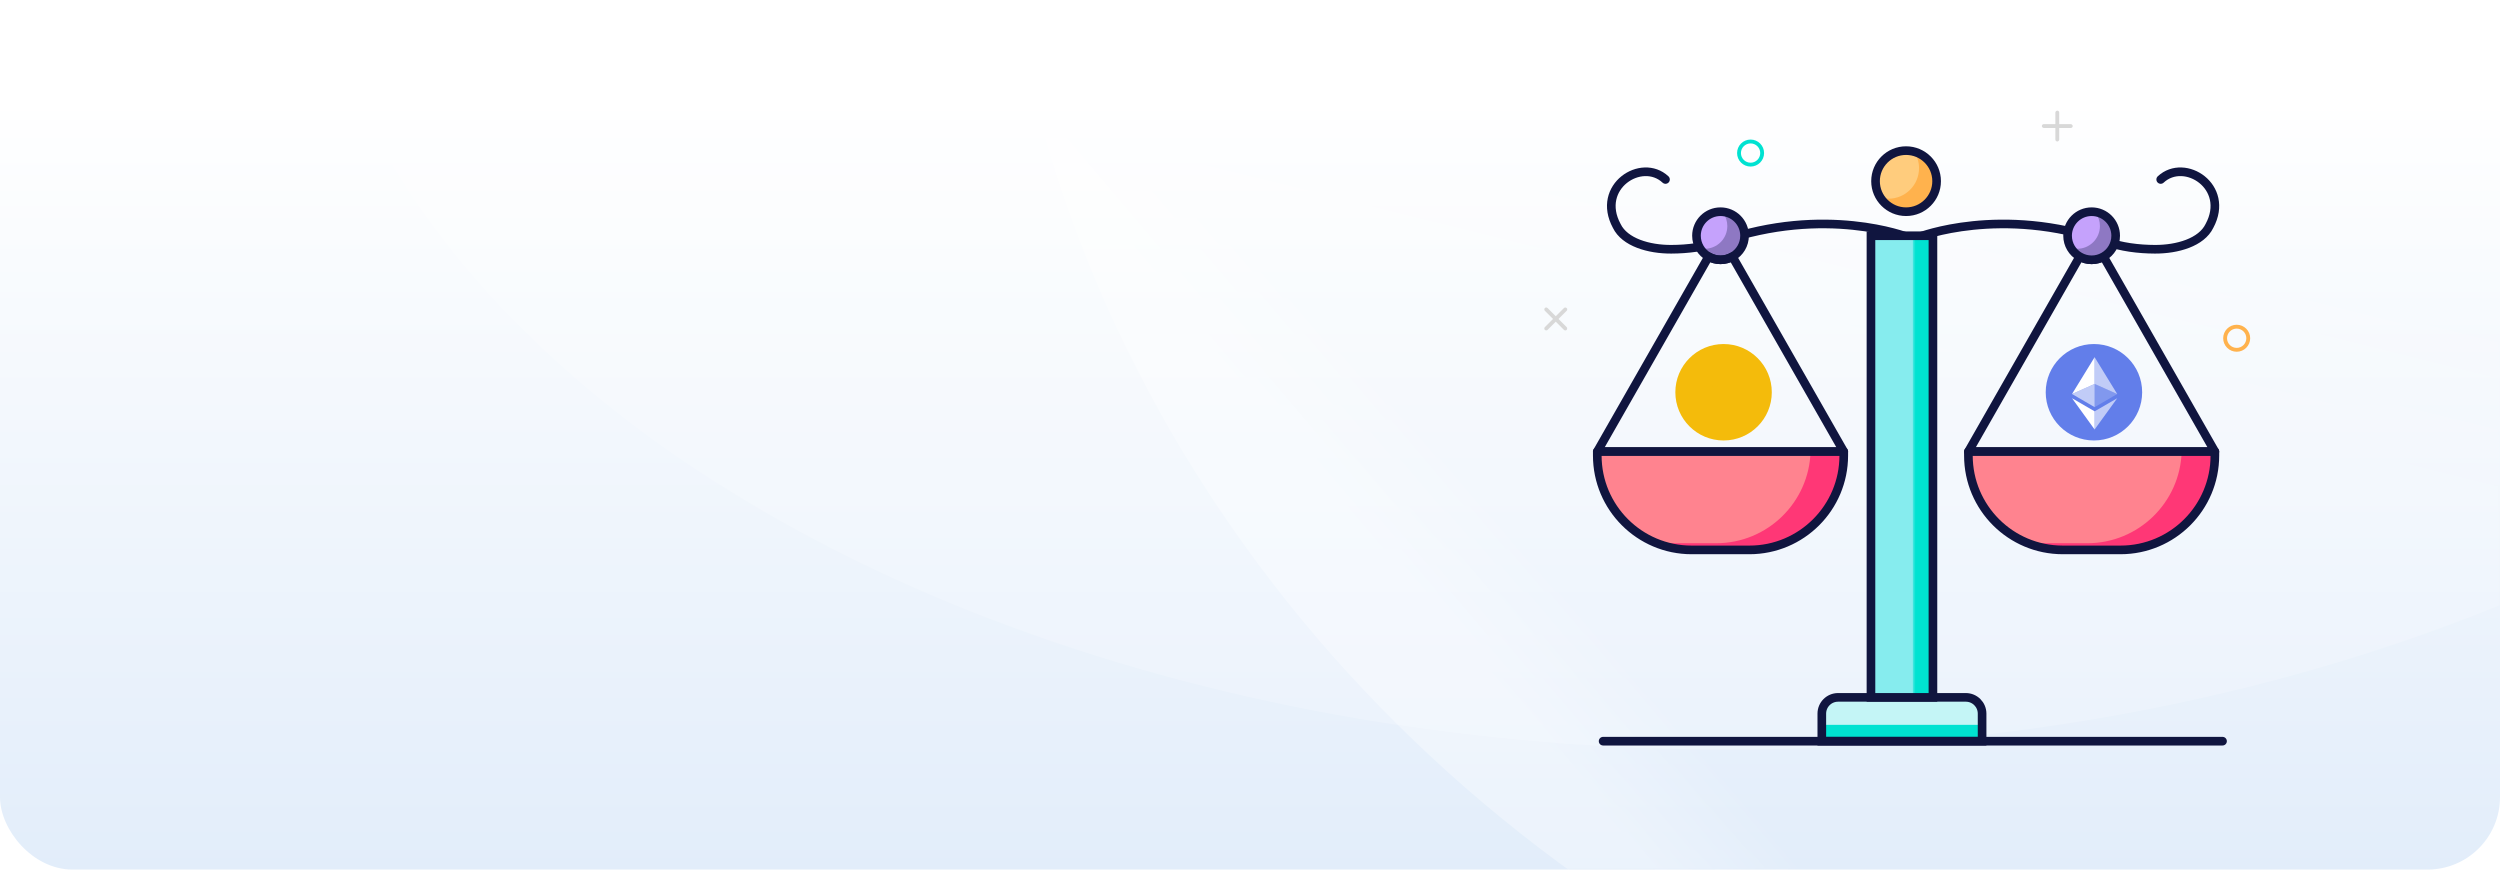 <?xml version="1.0" encoding="UTF-8"?>
<svg width="690px" height="240px" viewBox="0 0 690 240" version="1.1" xmlns="http://www.w3.org/2000/svg" xmlns:xlink="http://www.w3.org/1999/xlink">
    <title>bg-jiaoyi</title>
    <defs>
        <linearGradient x1="50%" y1="11.47%" x2="50%" y2="100%" id="linearGradient-1">
            <stop stop-color="#FFFFFF" offset="0%"></stop>
            <stop stop-color="#E2EDFA" offset="100%"></stop>
        </linearGradient>
        <rect id="path-2" x="0" y="0" width="690" height="240" rx="20"></rect>
        <linearGradient x1="34.924%" y1="57.311%" x2="30.628%" y2="68.354%" id="linearGradient-4">
            <stop stop-color="#FFFFFF" stop-opacity="0" offset="0%"></stop>
            <stop stop-color="#FFFFFF" stop-opacity="0.706" offset="100%"></stop>
        </linearGradient>
        <linearGradient x1="14.622%" y1="73.555%" x2="11.4%" y2="76.055%" id="linearGradient-5">
            <stop stop-color="#FFFFFF" stop-opacity="0" offset="0%"></stop>
            <stop stop-color="#FFFFFF" stop-opacity="0.643" offset="100%"></stop>
        </linearGradient>
        <path d="M0.302,0.293 L0.302,1.374 C0.302,15.762 11.966,27.426 26.354,27.426 L26.354,27.426 L42.28,27.426 C56.668,27.426 68.332,15.762 68.332,1.374 L68.332,1.374 L68.332,0.293 L0.302,0.293 Z" id="path-6"></path>
        <path d="M4.749,0.547 C2.269,0.547 0.259,2.556 0.259,5.037 L0.259,5.037 L0.259,12.639 L44.499,12.639 L44.499,5.037 C44.499,2.556 42.489,0.547 40.009,0.547 L40.009,0.547 L4.749,0.547 Z" id="path-8"></path>
        <polygon id="path-10" points="0 168.549 178.833 168.549 178.833 0.304 0 0.304"></polygon>
        <polygon id="path-12" points="0.731 0.345 6.285 0.345 6.285 127.754 0.731 127.754"></polygon>
        <path d="M0.777,9.132 C0.777,13.788 4.551,17.561 9.207,17.561 L9.207,17.561 C13.862,17.561 17.636,13.788 17.636,9.132 L17.636,9.132 C17.636,4.475 13.862,0.701 9.207,0.701 L9.207,0.701 C4.551,0.701 0.777,4.475 0.777,9.132" id="path-14"></path>
        <path d="M0.17,0.293 L0.17,1.374 C0.17,15.762 11.833,27.426 26.221,27.426 L26.221,27.426 L42.148,27.426 C56.536,27.426 68.2,15.762 68.2,1.374 L68.2,1.374 L68.2,0.293 L0.17,0.293 Z" id="path-16"></path>
        <filter id="filter-18">
            <feColorMatrix in="SourceGraphic" type="matrix" values="0 0 0 0 1 0 0 0 0 1 0 0 0 0 1 0 0 0 1 0"></feColorMatrix>
        </filter>
        <filter id="filter-19">
            <feColorMatrix in="SourceGraphic" type="matrix" values="0 0 0 0 1 0 0 0 0 0.216 0 0 0 0 0.463 0 0 0 1 0"></feColorMatrix>
        </filter>
        <filter id="filter-20">
            <feColorMatrix in="SourceGraphic" type="matrix" values="0 0 0 0 0.773 0 0 0 0 0.635 0 0 0 0 0.988 0 0 0 1 0"></feColorMatrix>
        </filter>
    </defs>
    <g id="页面-1" stroke="none" stroke-width="1" fill="none" fill-rule="evenodd">
        <g id="首页" transform="translate(-30, -857)">
            <g id="bg-jiaoyi" transform="translate(30, 857)">
                <g id="编组">
                    <mask id="mask-3" fill="white">
                        <use xlink:href="#path-2"></use>
                    </mask>
                    <use id="矩形备份-2" fill="url(#linearGradient-1)" xlink:href="#path-2"></use>
                    <ellipse id="椭圆形" fill="url(#linearGradient-4)" opacity="0.5" mask="url(#mask-3)" cx="476.798" cy="-45.736" rx="395.393" ry="252.612"></ellipse>
                    <ellipse id="椭圆形" fill="url(#linearGradient-5)" opacity="0.7" mask="url(#mask-3)" cx="688.708" cy="-62.534" rx="414.775" ry="384.41"></ellipse>
                </g>
                <g id="img" transform="translate(422, 30)">
                    <g id="编组-5" transform="translate(22.721, 17.409)" stroke="#10153F" stroke-linecap="round" stroke-linejoin="round" stroke-width="2.385">
                        <path d="M81.616,17.983 C81.616,17.983 59.06,9.143 30.198,19.241 C25.779,20.786 21.161,21.368 16.54,21.387 C10.37,21.412 3.702,19.49 1.503,14.945 C-4.355,4.111 8.35,-4.041 14.955,2.128" id="Stroke-1"></path>
                        <path d="M84.97,17.983 C84.97,17.983 107.528,9.143 136.389,19.241 C140.807,20.786 145.427,21.368 150.047,21.387 C156.218,21.412 162.886,19.49 165.084,14.945 C170.941,4.111 158.237,-4.041 151.632,2.128" id="Stroke-3"></path>
                    </g>
                    <g id="编组" transform="translate(18.779, 28.41)">
                        <path d="M40.717,6.654 C40.717,9.119 39.376,11.273 37.375,12.418 C36.407,12.979 35.284,13.295 34.083,13.295 C32.883,13.295 31.76,12.979 30.792,12.418 C28.791,11.273 27.45,9.119 27.45,6.654 C27.45,2.991 30.419,0.02 34.083,0.02 C37.748,0.02 40.717,2.991 40.717,6.654" id="Fill-5" fill="#C5A2FC"></path>
                        <path d="M40.717,6.654 C40.717,9.119 39.376,11.273 37.375,12.418 C36.407,12.979 35.284,13.295 34.083,13.295 C32.883,13.295 31.76,12.979 30.792,12.418 C28.791,11.273 27.45,9.119 27.45,6.654 C27.45,2.991 30.419,0.02 34.083,0.02 C37.748,0.02 40.717,2.991 40.717,6.654 Z" id="Stroke-7" stroke="#10153F" stroke-width="2.385"></path>
                        <path d="M68.101,66.23 L0.066,66.23 L30.792,12.417 C31.76,12.979 32.883,13.295 34.083,13.295 C35.284,13.295 36.407,12.979 37.375,12.417 L68.101,66.23 Z" id="Stroke-9" stroke="#10153F" stroke-width="2.385" stroke-linecap="round" stroke-linejoin="round"></path>
                        <path d="M0.069,66.231 L0.069,67.313 C0.069,81.7 11.733,93.365 26.121,93.365 L42.047,93.365 C56.435,93.365 68.099,81.7 68.099,67.313 L68.099,66.231 L0.069,66.231 Z" id="Fill-11" fill="#FF838F"></path>
                    </g>
                    <g id="编组" transform="translate(18.547, 94.349)">
                        <mask id="mask-7" fill="white">
                            <use xlink:href="#path-6"></use>
                        </mask>
                        <g id="Clip-14"></g>
                        <path d="M59.163,0.292 C58.757,14.324 47.261,25.578 33.131,25.578 L17.443,25.578 C20.424,26.766 23.674,27.426 27.079,27.426 L43.004,27.426 C57.392,27.426 69.056,15.762 69.056,1.374 L69.056,0.292 L59.163,0.292 Z" id="Fill-13" fill="#FF3776" mask="url(#mask-7)"></path>
                    </g>
                    <g id="编组" transform="translate(18.547, 94.349)">
                        <path d="M0.302,0.292 L0.302,1.374 C0.302,15.762 11.966,27.426 26.354,27.426 L42.279,27.426 C56.667,27.426 68.331,15.762 68.331,1.374 L68.331,0.292 L0.302,0.292 Z" id="Stroke-15" stroke="#10153F" stroke-width="2.385" stroke-linecap="round" stroke-linejoin="round"></path>
                        <path d="M62.273,72.615 L62.273,80.218 L106.512,80.218 L106.512,72.615 C106.512,70.135 104.501,68.126 102.023,68.126 L66.762,68.126 C64.283,68.126 62.273,70.135 62.273,72.615" id="Fill-17" fill="#C4F5F6"></path>
                    </g>
                    <g id="编组" transform="translate(80.56, 161.928)">
                        <mask id="mask-9" fill="white">
                            <use xlink:href="#path-8"></use>
                        </mask>
                        <g id="Clip-20"></g>
                        <polygon id="Fill-19" fill="#00E2D1" mask="url(#mask-9)" points="-8.551 16.696 59.812 16.696 59.812 8.129 -8.551 8.129"></polygon>
                    </g>
                    <g id="编组" transform="translate(13.776, 10.074)">
                        <path d="M67.043,156.89 L67.043,164.493 L111.282,164.493 L111.282,156.89 C111.282,154.41 109.272,152.401 106.793,152.401 L71.532,152.401 C69.053,152.401 67.043,154.41 67.043,156.89 Z" id="Stroke-21" stroke="#10153F" stroke-width="2.385"></path>
                        <mask id="mask-11" fill="white">
                            <use xlink:href="#path-10"></use>
                        </mask>
                        <g id="Clip-24"></g>
                        <polygon id="Fill-23" fill="#86ECEE" mask="url(#mask-11)" points="80.61 152.4 97.716 152.4 97.716 24.991 80.61 24.991"></polygon>
                    </g>
                    <g id="编组" transform="translate(105.206, 34.721)">
                        <mask id="mask-13" fill="white">
                            <use xlink:href="#path-12"></use>
                        </mask>
                        <g id="Clip-26"></g>
                        <polygon id="Fill-25" fill="#00E2D1" mask="url(#mask-13)" points="0.731 131.567 12.742 131.567 12.742 -4.309 0.731 -4.309"></polygon>
                    </g>
                    <g id="编组" transform="translate(94.076, 10.87)">
                        <polygon id="Stroke-27" stroke="#10153F" stroke-width="2.385" points="0.31 151.605 17.416 151.605 17.416 24.196 0.31 24.196"></polygon>
                        <path d="M18.432,9.132 C18.432,13.787 14.657,17.562 10.002,17.562 C5.346,17.562 1.572,13.787 1.572,9.132 C1.572,4.476 5.346,0.701 10.002,0.701 C14.657,0.701 18.432,4.476 18.432,9.132" id="Fill-29" fill="#FFCC7D"></path>
                    </g>
                    <g id="编组" transform="translate(94.871, 10.87)">
                        <mask id="mask-15" fill="white">
                            <use xlink:href="#path-14"></use>
                        </mask>
                        <g id="Clip-31"></g>
                        <path d="M11.32,0.799 C12.242,2.151 12.782,3.783 12.782,5.543 C12.782,10.199 9.008,13.973 4.353,13.973 C3.737,13.973 3.139,13.903 2.561,13.778 C4.08,16.003 6.633,17.464 9.529,17.464 C14.185,17.464 17.959,13.69 17.959,9.034 C17.959,4.994 15.114,1.621 11.32,0.799" id="Fill-30" fill="#FFB24D" mask="url(#mask-15)"></path>
                    </g>
                    <g id="编组" transform="translate(94.871, 10.87)">
                        <path d="M17.636,9.132 C17.636,13.787 13.862,17.562 9.207,17.562 C4.551,17.562 0.777,13.787 0.777,9.132 C0.777,4.476 4.551,0.701 9.207,0.701 C13.862,0.701 17.636,4.476 17.636,9.132 Z" id="Stroke-32" stroke="#10153F" stroke-width="2.385"></path>
                        <path d="M94.438,83.77 L26.403,83.77 L57.128,29.958 C58.097,30.519 59.221,30.836 60.42,30.836 C61.621,30.836 62.744,30.519 63.713,29.958 L94.438,83.77 Z" id="Stroke-34" stroke="#10153F" stroke-width="2.385" stroke-linecap="round" stroke-linejoin="round"></path>
                        <path d="M26.406,83.772 L26.406,84.853 C26.406,99.241 38.07,110.905 52.458,110.905 L68.384,110.905 C82.772,110.905 94.436,99.241 94.436,84.853 L94.436,83.772 L26.406,83.772 Z" id="Fill-36" fill="#FF838F"></path>
                    </g>
                    <g id="编组" transform="translate(121.107, 94.349)">
                        <mask id="mask-17" fill="white">
                            <use xlink:href="#path-16"></use>
                        </mask>
                        <g id="Clip-39"></g>
                        <path d="M59.031,0.292 C58.624,14.324 47.129,25.578 32.998,25.578 L17.311,25.578 C20.292,26.766 23.542,27.426 26.947,27.426 L42.872,27.426 C57.26,27.426 68.924,15.762 68.924,1.374 L68.924,0.292 L59.031,0.292 Z" id="Fill-38" fill="#FF3776" mask="url(#mask-17)"></path>
                    </g>
                    <g id="编组" transform="translate(20.137, 28.36)">
                        <path d="M101.141,66.281 L101.141,67.362 C101.141,81.75 112.804,93.414 127.193,93.414 L143.118,93.414 C157.506,93.414 169.17,81.75 169.17,67.362 L169.17,66.281 L101.141,66.281 Z" id="Stroke-40" stroke="#10153F" stroke-width="2.385" stroke-linecap="round" stroke-linejoin="round"></path>
                        <path d="M141.79,6.704 C141.79,9.169 140.449,11.323 138.448,12.467 C137.48,13.029 136.357,13.345 135.157,13.345 C133.956,13.345 132.833,13.029 131.865,12.467 C129.864,11.323 128.516,9.169 128.516,6.704 C128.516,3.04 131.492,0.07 135.157,0.07 C138.821,0.07 141.79,3.04 141.79,6.704" id="Fill-42" fill="#C5A2FC"></path>
                        <path d="M141.79,6.704 C141.79,9.169 140.449,11.323 138.448,12.467 C137.48,13.029 136.357,13.345 135.157,13.345 C133.956,13.345 132.833,13.029 131.865,12.467 C129.864,11.323 128.516,9.169 128.516,6.704 C128.516,3.04 131.492,0.07 135.157,0.07 C138.821,0.07 141.79,3.04 141.79,6.704 Z" id="Stroke-44" stroke="#10153F" stroke-width="2.385"></path>
                        <path d="M136.353,0.507 C137.039,1.512 137.441,2.726 137.441,4.034 C137.441,7.498 134.633,10.305 131.171,10.305 C130.714,10.305 130.268,10.253 129.839,10.161 C130.968,11.815 132.867,12.902 135.021,12.902 C138.484,12.902 141.291,10.095 141.291,6.632 C141.291,3.626 139.175,1.118 136.353,0.507" id="Fill-46" fill="#10153F" opacity="0.3"></path>
                        <path d="M33.514,0.507 C34.201,1.512 34.603,2.726 34.603,4.034 C34.603,7.498 31.795,10.305 28.332,10.305 C27.875,10.305 27.43,10.253 27.001,10.161 C28.13,11.815 30.029,12.902 32.183,12.902 C35.646,12.902 38.452,10.095 38.452,6.632 C38.452,3.626 36.337,1.118 33.514,0.507" id="Fill-48" fill="#10153F" opacity="0.3"></path>
                        <g transform="translate(0, 145.493)">
                            <line x1="0.321" y1="0.713" x2="171.28" y2="0.713" id="Fill-50" fill="#FFA4A4"></line>
                            <line x1="0.321" y1="0.713" x2="171.28" y2="0.713" id="Stroke-52" stroke="#10153F" stroke-width="2.385" stroke-linecap="round" stroke-linejoin="round"></line>
                        </g>
                    </g>
                    <g id="编组" transform="translate(40.396, 64.952)">
                        <circle id="椭圆形" fill="#F4BB0B" cx="13.31" cy="13.31" r="13.31"></circle>
                        <g filter="url(#filter-18)" id="BNB">
                            <g transform="translate(4.84, 4.84)">
                                <path d="M7.622,9.68 L5.589,7.865 L7.622,6.05 L9.655,7.865 L7.622,9.68 Z M12.242,7.865 L12.234,7.873 L14.119,9.556 L16.013,7.865 L14.106,6.162 L12.221,7.846 L12.242,7.865 Z" id="形状" fill="#F4BB0B" fill-rule="nonzero"></path>
                                <path d="M5.284,7.105 L8.413,3.806 L11.589,7.153 L13.395,5.25 L8.413,0 L3.478,5.202 L5.284,7.105 Z M11.601,9.773 L8.413,13.133 L5.253,9.803 L3.448,11.706 L8.413,16.94 L13.407,11.677 L11.601,9.773 Z M3.988,8.47 L4.055,8.4 L2.249,6.496 L0.377,8.47 L2.219,10.412 L4.025,8.509 L3.988,8.47 Z" id="形状" fill="#F4BB0B" fill-rule="nonzero"></path>
                            </g>
                        </g>
                    </g>
                    <g id="编组" transform="translate(142.616, 64.952)" fill-rule="nonzero">
                        <g id="ETH-(1)">
                            <path d="M0,13.31 C0,20.661 5.959,26.62 13.31,26.62 C20.661,26.62 26.62,20.661 26.62,13.31 C26.62,5.959 20.661,0 13.31,0 C5.959,0 0,5.959 0,13.31 Z" id="路径" fill="#627EEA"></path>
                            <g id="编组" transform="translate(7.26, 3.63)" fill="#FFFFFF">
                                <polygon id="路径" fill-opacity="0.602" points="6.237 3.33152932e-14 6.237 7.378 12.474 10.166"></polygon>
                                <polygon id="路径" points="6.237 -3.43899801e-14 -9.34977583e-14 10.166 6.237 7.379"></polygon>
                                <polygon id="路径" fill-opacity="0.602" points="6.237 14.947 6.237 19.96 12.478 11.327"></polygon>
                                <polygon id="路径" points="6.237 19.96 6.237 14.947 -3.2348075e-13 11.325 6.237 19.959"></polygon>
                                <polygon id="路径" fill-opacity="0.2" points="6.237 13.787 12.474 10.166 6.237 7.38"></polygon>
                                <polygon id="路径" fill-opacity="0.602" points="0 10.166 6.237 13.787 6.237 7.38 -9.34977583e-14 10.164"></polygon>
                            </g>
                        </g>
                    </g>
                    <circle id="椭圆形" stroke="#FFB24D" stroke-width="1.065" cx="195.323" cy="63.355" r="3.194"></circle>
                    <circle id="椭圆形备份-2" stroke="#00E2D1" stroke-width="1.065" cx="61.16" cy="12.245" r="3.194"></circle>
                    <g filter="url(#filter-19)" id="编组-12">
                        <g transform="translate(141.551, -0)">
                            <rect id="矩形" fill="#D8D8D8" x="0" y="4.259" width="8.518" height="1.065" rx="0.532"></rect>
                            <rect id="矩形" fill="#D8D8D8" transform="translate(4.259, 4.792) rotate(-270) translate(-4.259, -4.792) " x="0" y="4.259" width="8.518" height="1.065" rx="0.532"></rect>
                        </g>
                    </g>
                    <g filter="url(#filter-20)" id="编组-12备份">
                        <g transform="translate(7.411, 58.349) rotate(-315) translate(-7.411, -58.349) translate(2.911, 53.349)">
                            <rect id="矩形" fill="#D8D8D8" x="0" y="4.259" width="8.518" height="1.065" rx="0.532"></rect>
                            <rect id="矩形" fill="#D8D8D8" transform="translate(4.259, 4.792) rotate(-270) translate(-4.259, -4.792) " x="0" y="4.259" width="8.518" height="1.065" rx="0.532"></rect>
                        </g>
                    </g>
                </g>
            </g>
        </g>
    </g>
</svg>